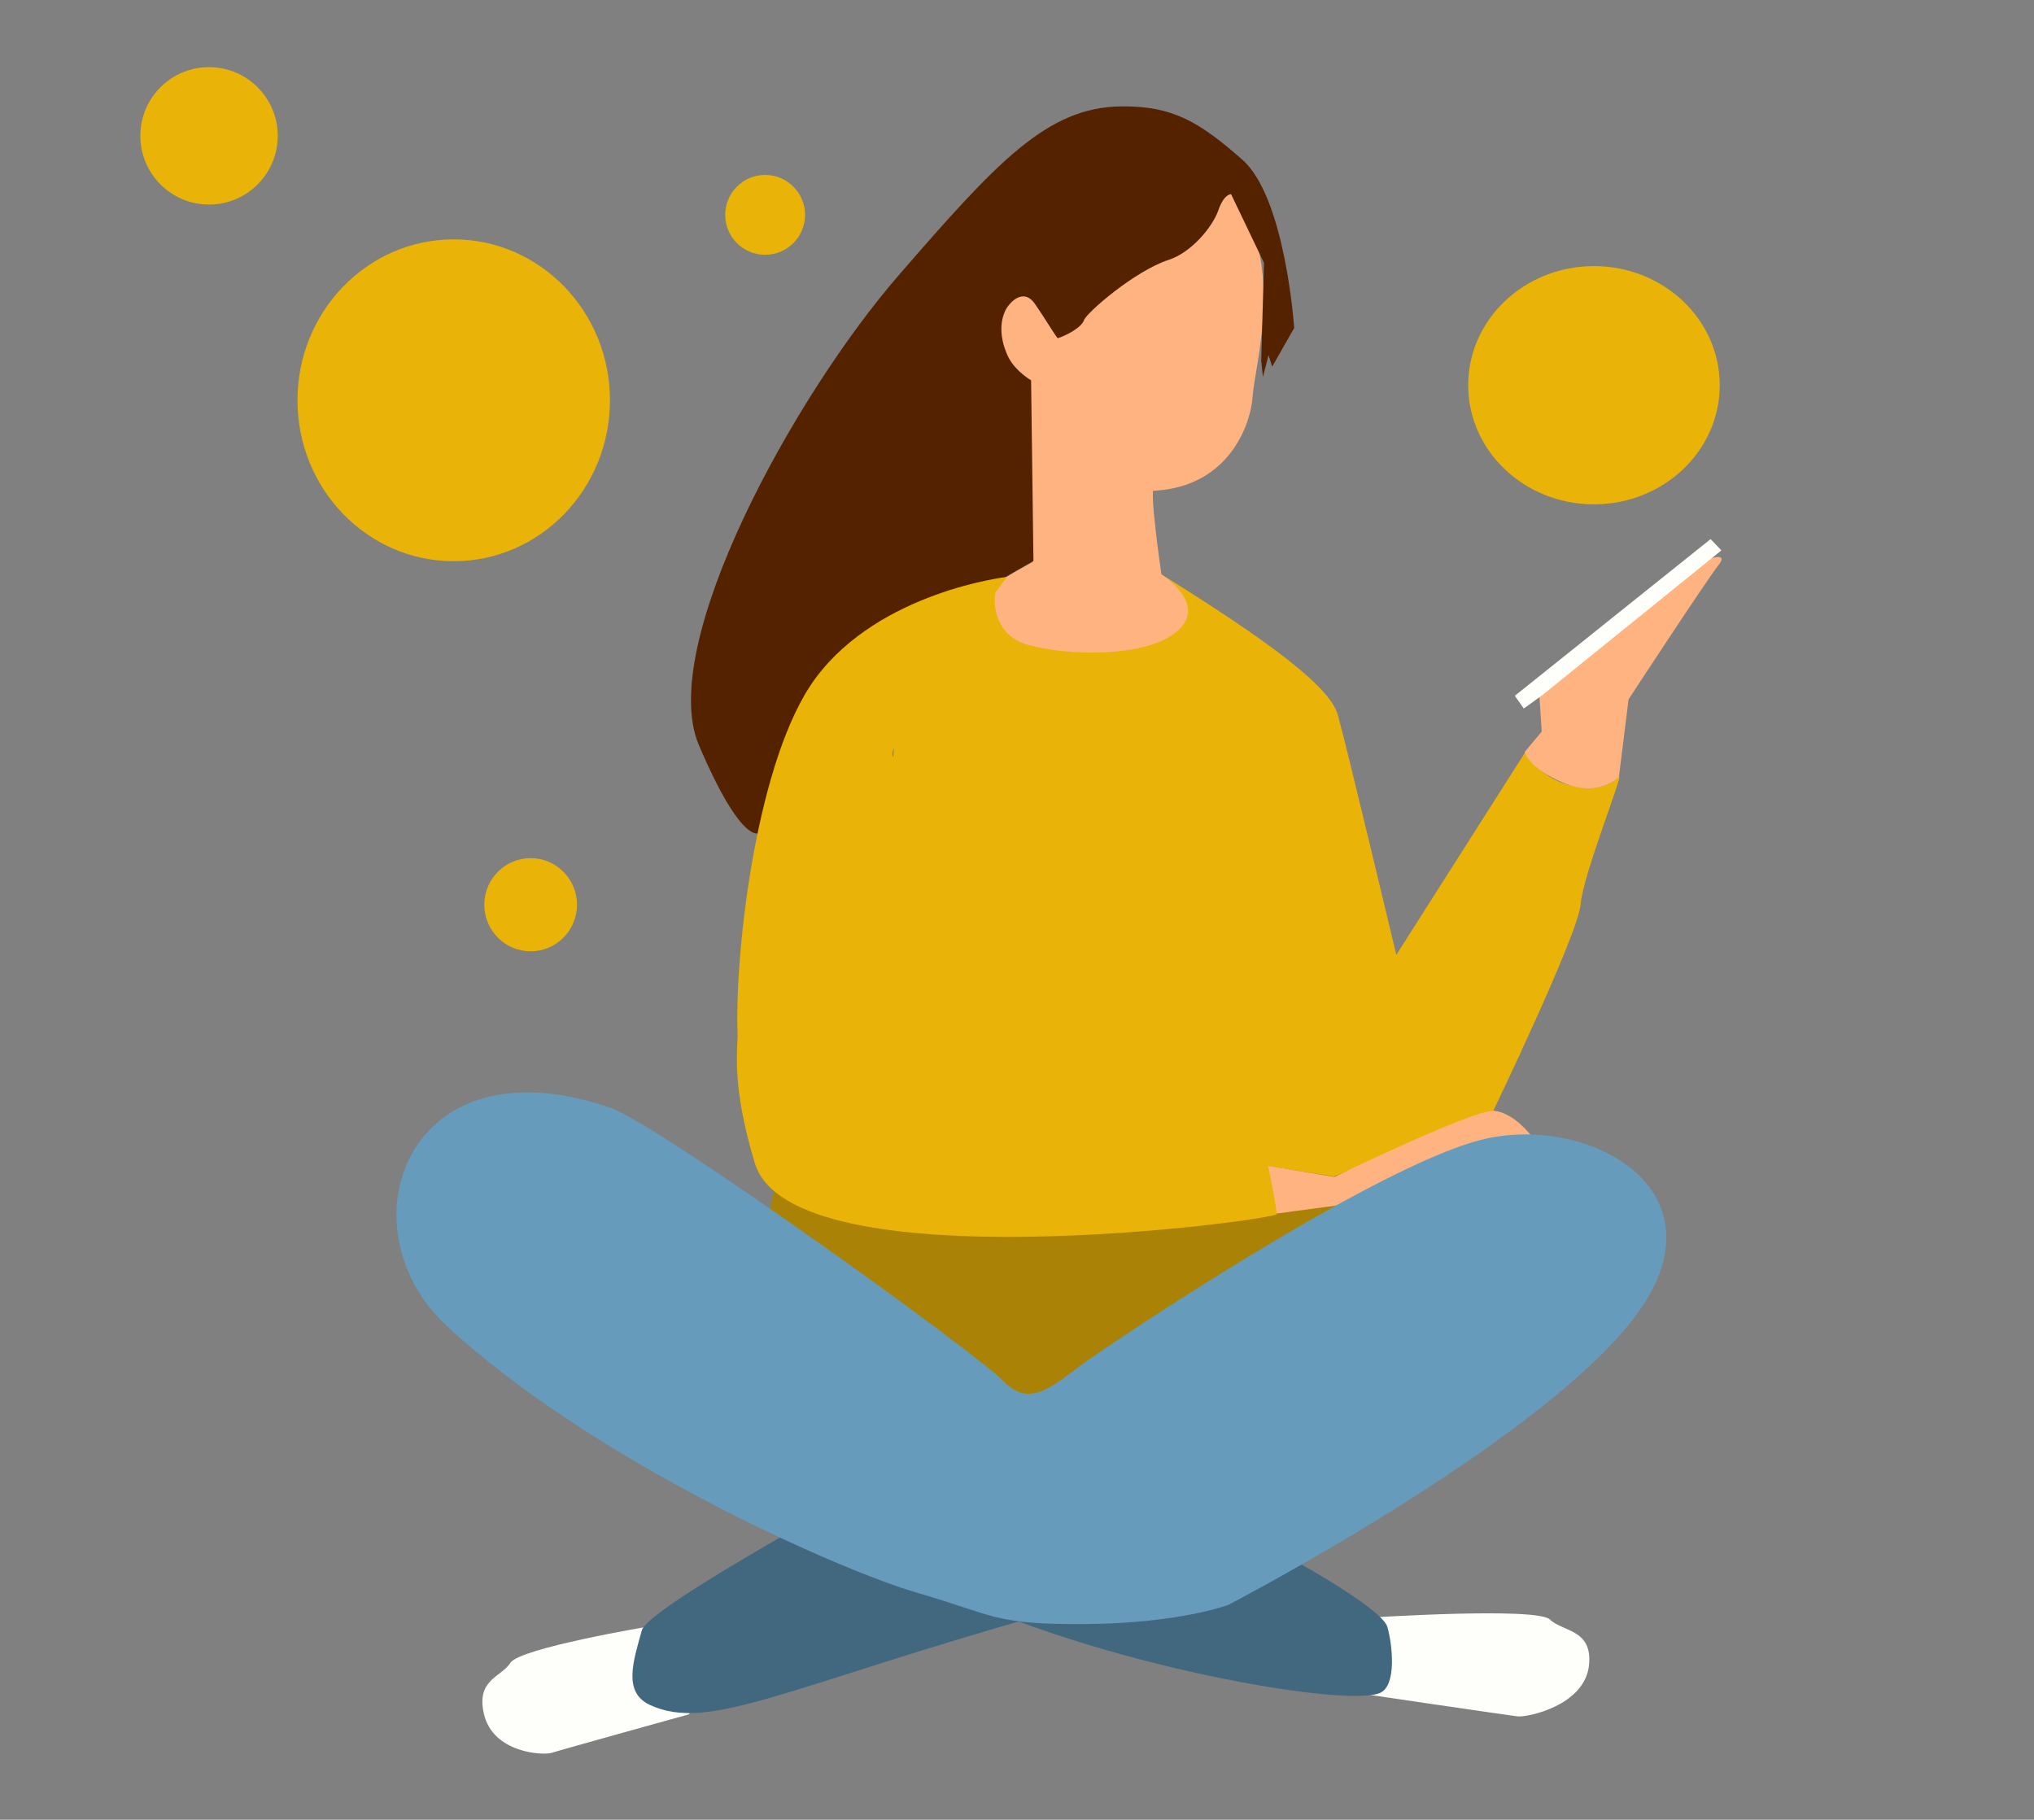 <?xml version="1.0" encoding="UTF-8" standalone="no"?>
<!-- Created with Inkscape (http://www.inkscape.org/) -->

<svg
   version="1.1"
   id="svg1"
   width="2865.01"
   height="2563.219"
   viewBox="0 0 2865.01 2563.219"
   sodipodi:docname="b1.svg"
   inkscape:version="1.3.2 (091e20e, 2023-11-25, custom)"
   xmlns:inkscape="http://www.inkscape.org/namespaces/inkscape"
   xmlns:sodipodi="http://sodipodi.sourceforge.net/DTD/sodipodi-0.dtd"
   xmlns:xlink="http://www.w3.org/1999/xlink"
   xmlns="http://www.w3.org/2000/svg"
   xmlns:svg="http://www.w3.org/2000/svg"
   xmlns:rdf="http://www.w3.org/1999/02/22-rdf-syntax-ns#"
   xmlns:cc="http://creativecommons.org/ns#"
   xmlns:dc="http://purl.org/dc/elements/1.1/">
  <rect x="0" y="0" width="2865.01" height="2563.219" fill="#808080" stroke="none"/>
  <defs
     id="defs1">
    <color-profile
       name="ACER-S271HL"
       xlink:href="file:///Windows/system32/spool/drivers/color/ACER_S271HL.icm"
       id="color-profile1" />
    <inkscape:path-effect
       effect="fillet_chamfer"
       id="path-effect3"
       is_visible="true"
       lpeversion="1"
       nodesatellites_param="F,0,0,1,0,0,0,1 @ F,0,0,1,0,0,0,1 @ F,0,0,1,0,0,0,1 @ F,0,0,1,0,0,0,1 @ F,0,0,1,0,0,0,1 @ F,0,0,1,0,0,0,1 @ F,0,0,1,0,0,0,1 @ F,0,0,1,0,0,0,1 @ F,0,0,1,0,0,0,1 @ F,0,0,1,0,0,0,1 @ F,0,0,1,0,0,0,1 @ F,0,0,1,0,0,0,1 @ F,0,0,1,0,0,0,1 @ F,0,0,1,0,0,0,1 @ F,0,0,1,0,0,0,1 @ F,0,0,1,0,0,0,1"
       radius="0"
       unit="px"
       method="auto"
       mode="F"
       chamfer_steps="1"
       flexible="false"
       use_knot_distance="true"
       apply_no_radius="true"
       apply_with_radius="true"
       only_selected="false"
       hide_knots="false" />
    <inkscape:path-effect
       effect="fillet_chamfer"
       id="path-effect2"
       is_visible="true"
       lpeversion="1"
       nodesatellites_param="F,0,0,1,0,0,0,1 @ F,0,0,1,0,0,0,1 @ F,0,0,1,0,0,0,1 @ F,0,0,1,0,0,0,1 @ F,0,0,1,0,0,0,1 @ F,0,0,1,0,0,0,1 @ F,0,0,1,0,6.673,0,1 @ F,0,0,1,0,5.109,0,1 @ F,0,0,1,0,0,0,1 @ F,0,0,1,0,5.109,0,1 @ F,0,0,1,0,0,0,1 @ F,0,0,1,0,0,0,1 @ F,0,0,1,0,0,0,1 @ F,0,0,1,0,0,0,1 @ F,0,0,1,0,0,0,1 @ F,0,0,1,0,0,0,1"
       radius="0"
       unit="px"
       method="auto"
       mode="F"
       chamfer_steps="1"
       flexible="false"
       use_knot_distance="true"
       apply_no_radius="true"
       apply_with_radius="true"
       only_selected="false"
       hide_knots="false" />
  </defs>
  <sodipodi:namedview
     id="namedview1"
     pagecolor="#505050"
     bordercolor="#eeeeee"
     borderopacity="1"
     inkscape:showpageshadow="0"
     inkscape:pageopacity="0"
     inkscape:pagecheckerboard="0"
     inkscape:deskcolor="#505050"
     inkscape:zoom="0.10629907"
     inkscape:cx="1392.2982"
     inkscape:cy="1453.4464"
     inkscape:window-width="1920"
     inkscape:window-height="1017"
     inkscape:window-x="-8"
     inkscape:window-y="-8"
     inkscape:window-maximized="1"
     inkscape:current-layer="layer6"
     inkscape:document-units="px">
    <inkscape:page
       x="0"
       y="0"
       width="2865.01"
       height="2563.219"
       id="page21"
       margin="0 0 0"
       bleed="0"
       inkscape:export-filename="b1.svg"
       inkscape:export-xdpi="300"
       inkscape:export-ydpi="300" />
  </sodipodi:namedview>
  <g
     inkscape:groupmode="layer"
     id="layer6"
     inkscape:label="ALL IMAGE"
     transform="matrix(2.113,0,0,2.113,244.593,-2515.59)">
    <g
       inkscape:groupmode="layer"
       id="layer2"
       inkscape:label="YELLOW"
       transform="matrix(1.067,0,0,1.067,-185.64,-36.375)">
      <path
         style="fill:#aa8206;fill-opacity:1"
         d="m 552.873,1877.776 -11.641,49.913 189.583,132.676 242.8,-155.127 -51.553,-94.692 z"
         id="path19" />
      <path
         style="fill:#eab308;fill-opacity:1"
         d="m 694.6,1510.096 c 0,0 -8.687,13.065 -7.024,18.054 1.663,4.989 15.383,24.945 55.711,26.4 18.357,0.662 58.534,-7.527 56.542,-13.928 -2.91,-9.354 -9.515,-32.388 -8.694,-31.877 67.46,41.94 105.148,70.126 110.137,87.588 4.989,17.462 36.586,150.087 36.586,150.087 l 80.656,-126.805 c 0,0 8.052,15.687 27.44,20.788 19.388,5.101 27.478,-2.124 30.955,-5.272 3.478,-3.148 -22.463,61.211 -23.887,79.692 -1.424,18.481 -54.879,129.715 -54.879,129.715 l -99.365,40.328 -78.993,-12.473 -206.214,-25.777 12.473,-276.892 z"
         id="path2"
         sodipodi:nodetypes="cssssscczzzcccccc" />
      <ellipse
         style="fill:#eab308;fill-opacity:1"
         id="path7"
         cx="348.962"
         cy="1399.954"
         rx="97.602"
         ry="100.542" />
      <ellipse
         style="fill:#eab308;fill-opacity:1"
         id="path8"
         cx="397.028"
         cy="1715.102"
         rx="28.957"
         ry="29.104" />
      <circle
         style="fill:#eab308;fill-opacity:1"
         id="path9"
         cx="543.518"
         cy="1284.103"
         r="24.945" />
      <circle
         style="fill:#eab308;fill-opacity:1"
         id="path10"
         cx="196.092"
         cy="1234.736"
         r="42.921" />
    </g>
    <g
       inkscape:groupmode="layer"
       id="layer3"
       inkscape:label="Image 3"
       style="display:inline"
       transform="matrix(1.067,0,0,1.067,-185.64,-36.375)">
      <path
         style="fill:#ffb380;fill-opacity:1"
         d="m 856.081,1877.968 43.068,7.202 c 0,0 87.607,-42.627 99.954,-41.304 12.347,1.323 22.931,15.434 22.931,15.434 l -122.149,43.803 -37.189,4.998 z"
         id="path12" />
      <path
         style="fill:#ffb380;fill-opacity:1"
         d="m 1018.1,1619.616 10.602,-12.68 -1.455,-22.451 102.483,-84.19 c 0,0 17.046,-7.068 9.354,2.702 -7.691,9.77 -56.127,83.774 -56.127,83.774 l -6.028,48.435 c 0,0 -12.265,13.304 -34.715,3.742 -22.451,-9.562 -24.114,-19.332 -24.114,-19.332 z"
         id="path13" />
      <path
         style="fill:#ffb380;fill-opacity:1"
         d="m 710.56,1501.083 c 0,0 -15.875,8.232 -20.579,12.347 -4.704,4.116 -6.99,32.071 17.116,39.127 24.107,7.056 74.612,8.605 94.015,-8.445 19.403,-17.051 -10.002,-35.385 -10.002,-35.385 0,0 -7.644,-51.741 -4.704,-54.093 2.94,-2.352 -77.611,-71.144 -77.611,-71.144 l 0.588,25.87 z"
         id="path14"
         sodipodi:nodetypes="cssscsccc" />
      <path
         style="fill:#ffb380;fill-opacity:1"
         d="m 705.856,1387.018 c 0,0 36.454,72.32 81.727,69.38 45.273,-2.94 59.384,-40.569 60.56,-59.384 1.176,-18.815 21.755,-87.019 -14.699,-127.588 -36.454,-40.569 -65.852,-46.449 -96.426,-31.162 -30.574,15.287 -58.796,36.454 -57.032,82.903 1.764,46.449 25.87,65.852 25.87,65.852 z"
         id="path15"
         sodipodi:nodetypes="csssssc" />
    </g>
    <g
       inkscape:groupmode="layer"
       id="layer4"
       inkscape:label="Image 4"
       transform="matrix(1.067,0,0,1.067,-185.64,-36.375)">
      <path
         style="fill:#552200;fill-opacity:1"
         d="m 834.62,1271.189 20.579,42.921 -1.764,61.148 1.066,10.08 3.534,-13.512 2.287,7.068 13.72,-24.114 c 0,0 -5.405,-81.488 -32.429,-105.186 -27.024,-23.698 -43.568,-33.683 -75.875,-33.26 -46.149,0.604 -77.403,34.748 -138.862,105.601 -65.273,75.251 -151.334,231.159 -124.726,293.522 26.608,62.363 37.418,54.879 37.418,54.879 l 152.166,-158.818 19.414,-11.172 -1.47,-112.889 c 0,0 -9.113,-5.218 -13.744,-13.597 -1.673,-3.028 -8.348,-17.086 -2.425,-29.839 2.227,-4.795 11.171,-14.919 18.521,-4.336 7.35,10.583 13.744,21.681 14.405,21.461 6.231,-2.078 14.846,-6.909 16.316,-11.318 1.47,-4.41 31.61,-30.723 52.917,-37.63 14.252,-4.62 27.487,-20.726 31.015,-31.015 3.528,-10.289 7.938,-9.995 7.938,-9.995 z"
         id="path16"
         sodipodi:nodetypes="cccccccssssccccsssssssc" />
    </g>
    <g
       inkscape:groupmode="layer"
       id="layer5"
       inkscape:label="BLAU"
       transform="matrix(1.067,0,0,1.067,-185.64,-36.375)">
      <path
         style="fill:#fefffa;fill-opacity:1"
         d="m 471.385,2165.916 c 0,0 -81.135,13.615 -86.955,22.762 -5.821,9.146 -21.582,10.375 -16.606,31.949 5.711,24.761 37.4,25.996 42.39,24.333 4.989,-1.663 86.116,-24.164 86.116,-24.164 z"
         id="path20"
         sodipodi:nodetypes="cssscc" />
      <path
         style="fill:#fefffa;fill-opacity:1;stroke-width:1.079"
         d="m 922.54,2160.425 c 0,0 103.064,-6.63 111.288,1.243 8.223,7.872 26.521,5.987 24.448,28.23 -2.379,25.528 -38.543,32.968 -44.55,32.309 -6.007,-0.659 -99.978,-14.549 -99.978,-14.549 z"
         id="path21"
         sodipodi:nodetypes="cssscc" />
      <path
         style="fill:#426880;fill-opacity:1;stroke-width:1.758"
         d="m 712.479,2023.055 c 0,0 -240.707,126.17 -245.992,145.368 -5.284,19.198 -12.052,38.648 5.046,46.622 37.143,17.322 85.159,-11.457 251.975,-58.295 18.863,-5.296 -11.03,-133.695 -11.03,-133.695 z"
         id="path17"
         sodipodi:nodetypes="csssc" />
      <path
         style="fill:#426880;fill-opacity:1;stroke-width:1.044"
         d="m 876.918,2126.359 c 0,0 52.152,28.81 55.355,39.981 3.203,11.171 5.879,36.517 -4.484,41.157 -22.513,10.079 -193.834,-20.37 -287.889,-72.32 -10.365,-5.725 237.018,-8.819 237.018,-8.819 z"
         id="path18"
         sodipodi:nodetypes="csssc" />
      <path
         style="fill:#669bbc;fill-opacity:1"
         d="m 344.847,1978.51 c -66.692,-61.536 -25.87,-181.093 102.306,-136.408 30.328,10.573 228.794,153.232 245.447,170.854 16.653,17.622 32.511,1.14 50.887,-12.104 18.375,-13.244 179.824,-121.469 246.945,-138.76 67.121,-17.291 156.149,31.433 96.426,110.537 -59.723,79.104 -254,179.917 -254,179.917 0,0 -30.379,11.474 -88.539,11.973 -58.16,0.499 -57.43,-5.543 -105.703,-19.516 -48.273,-13.973 -201.837,-81.67 -293.768,-166.495 z"
         id="path3"
         sodipodi:nodetypes="zszzzzczzz" />
    </g>
    <g
       inkscape:groupmode="layer"
       id="layer1"
       inkscape:label="Image 1"
       transform="matrix(1.067,0,0,1.067,-185.64,-36.375)">
      <path
         style="fill:#eab308;fill-opacity:1"
         d="m 694.623,1510.298 c 0,0 -79.531,9.028 -119.693,63.396 -36.324,49.174 -50.335,168.754 -48.667,220.954 0.345,10.804 -4.24,32.031 10.81,81.903 23.119,76.615 326.277,35.392 326.056,31.818 -0.621,-10.039 -10.302,-51.182 -9.344,-52.803 0.984,-1.664 -210.071,-14.77 -210.487,-18.719 -2.265,-21.516 -11.365,-207.344 -19.681,-213.996 -8.315,-6.652 71.005,-112.553 71.005,-112.553 z"
         id="path1"
         sodipodi:nodetypes="csssssssc" />
      <ellipse
         style="fill:#eab308;fill-opacity:1"
         id="path6"
         ry="74.42"
         rx="78.577"
         cy="1390.536"
         cx="1061.339" />
      <path
         style="fill:#fefffa;fill-opacity:1"
         d="m 1028.943,1584.28 -11.465,8.232 -5.586,-7.938 122.296,-97.896 6.762,7.056 z"
         id="path22" />
    </g>
  </g>
</svg>
